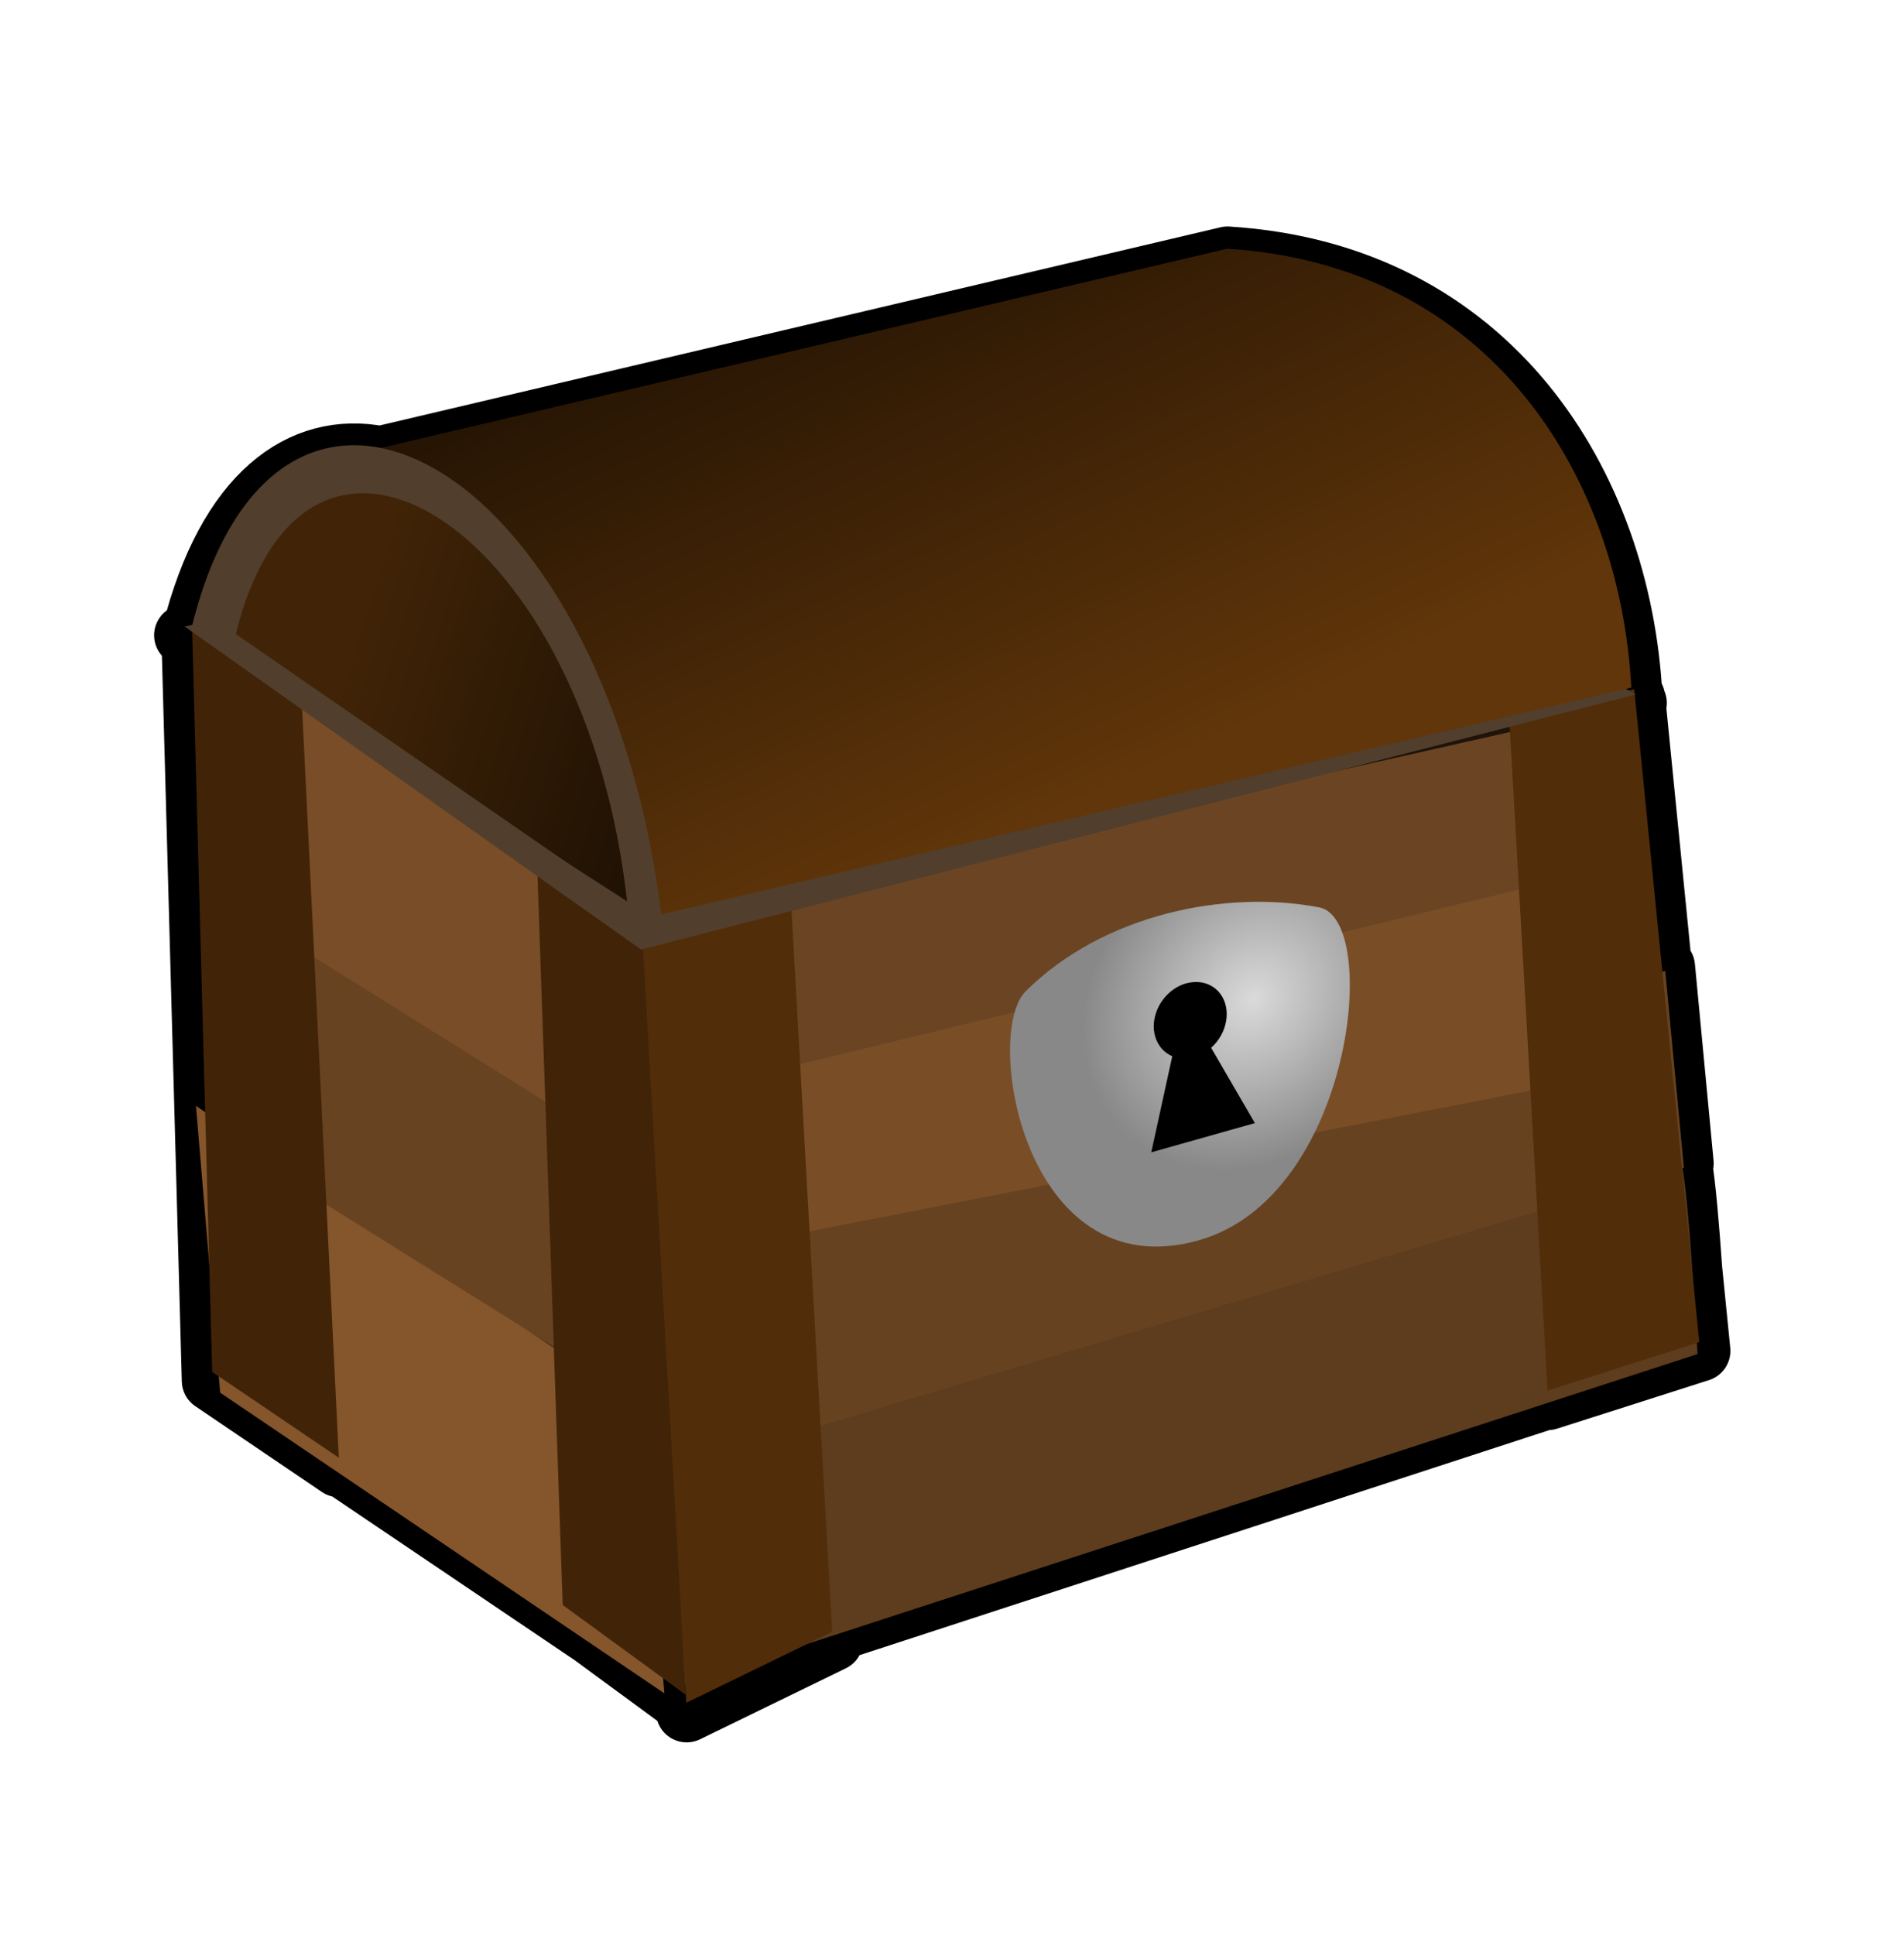 <?xml version="1.0" encoding="UTF-8" standalone="no"?>
<!-- Created with Inkscape (http://www.inkscape.org/) -->

<svg
   xmlns:dc="http://purl.org/dc/elements/1.1/"
   xmlns:cc="http://creativecommons.org/ns#"
   xmlns:rdf="http://www.w3.org/1999/02/22-rdf-syntax-ns#"
   xmlns:svg="http://www.w3.org/2000/svg"
   xmlns="http://www.w3.org/2000/svg"
   xmlns:xlink="http://www.w3.org/1999/xlink"
   xmlns:sodipodi="http://sodipodi.sourceforge.net/DTD/sodipodi-0.dtd"
   xmlns:inkscape="http://www.inkscape.org/namespaces/inkscape"
   width="197.67"
   height="200.84"
   id="svg5992"
   sodipodi:version="0.32"
   inkscape:version="0.47 r22583"
   version="1.0"
   sodipodi:docname="chest-closed.svg"
   inkscape:output_extension="org.inkscape.output.svg.inkscape"
   inkscape:export-filename="chest-closed.png"
   inkscape:export-xdpi="181.93587"
   inkscape:export-ydpi="181.93587">
  <defs
     id="defs5994">
    <inkscape:perspective
       sodipodi:type="inkscape:persp3d"
       inkscape:vp_x="0 : 78.665421 : 1"
       inkscape:vp_y="0 : 1000 : 0"
       inkscape:vp_z="163.64795 : 78.665421 : 1"
       inkscape:persp3d-origin="81.823975 : 52.443614 : 1"
       id="perspective17031" />
    <radialGradient
       inkscape:collect="always"
       xlink:href="#linearGradient10523"
       id="radialGradient5984"
       gradientUnits="userSpaceOnUse"
       gradientTransform="matrix(0.2,0.033,0,0.188,1658.365,173.483)"
       cx="2442.684"
       cy="423.846"
       fx="2442.684"
       fy="423.846"
       r="82.646" />
    <linearGradient
       inkscape:collect="always"
       xlink:href="#linearGradient10506"
       id="linearGradient5982"
       gradientUnits="userSpaceOnUse"
       gradientTransform="matrix(-0.993,0.149,0.025,1.004,4410.059,-275.649)"
       x1="2152.93"
       y1="203.935"
       x2="2190.992"
       y2="272.808" />
    <linearGradient
       inkscape:collect="always"
       xlink:href="#linearGradient10480"
       id="linearGradient5980"
       gradientUnits="userSpaceOnUse"
       gradientTransform="matrix(-0.993,0.149,0.025,1.004,4407.911,-275.327)"
       x1="2192.524"
       y1="178.977"
       x2="2246.727"
       y2="251.959" />
    <linearGradient
       id="linearGradient10506">
      <stop
         style="stop-color:#412407;stop-opacity:1;"
         offset="0"
         id="stop10508" />
      <stop
         style="stop-color:black;stop-opacity:1;"
         offset="1"
         id="stop10510" />
    </linearGradient>
    <linearGradient
       inkscape:collect="always"
       xlink:href="#linearGradient10506"
       id="linearGradient5990"
       gradientUnits="userSpaceOnUse"
       gradientTransform="matrix(0.005,0.593,-0.374,0.189,1449.62,49.776)"
       x1="2152.93"
       y1="203.935"
       x2="2190.992"
       y2="272.808" />
    <linearGradient
       id="linearGradient10480">
      <stop
         style="stop-color:#61360a;stop-opacity:1;"
         offset="0"
         id="stop10482" />
      <stop
         style="stop-color:#050200;stop-opacity:1;"
         offset="1"
         id="stop10484" />
    </linearGradient>
    <linearGradient
       inkscape:collect="always"
       xlink:href="#linearGradient10480"
       id="linearGradient5988"
       gradientUnits="userSpaceOnUse"
       gradientTransform="matrix(-0.592,0.127,-0.199,-0.572,2733.26,1176.607)"
       x1="2295.049"
       y1="139.491"
       x2="2243.828"
       y2="219.299" />
    <linearGradient
       id="linearGradient10523">
      <stop
         style="stop-color:#dadada;stop-opacity:1;"
         offset="0"
         id="stop10525" />
      <stop
         style="stop-color:#888;stop-opacity:1;"
         offset="1"
         id="stop10527" />
    </linearGradient>
    <radialGradient
       inkscape:collect="always"
       xlink:href="#linearGradient10523"
       id="radialGradient5986"
       gradientUnits="userSpaceOnUse"
       gradientTransform="matrix(0.12,0.02,0,0.114,1046.232,1303.529)"
       cx="2442.684"
       cy="423.846"
       fx="2442.684"
       fy="423.846"
       r="82.646" />
    <radialGradient
       inkscape:collect="always"
       xlink:href="#linearGradient10523"
       id="radialGradient2426"
       gradientUnits="userSpaceOnUse"
       gradientTransform="matrix(0.12,0.02,0,0.114,1046.232,1303.529)"
       cx="2442.684"
       cy="423.846"
       fx="2442.684"
       fy="423.846"
       r="82.646" />
    <linearGradient
       inkscape:collect="always"
       xlink:href="#linearGradient10480"
       id="linearGradient2428"
       gradientUnits="userSpaceOnUse"
       gradientTransform="matrix(-0.592,0.127,-0.199,-0.572,2733.26,1176.607)"
       x1="2295.049"
       y1="139.491"
       x2="2243.828"
       y2="219.299" />
    <linearGradient
       inkscape:collect="always"
       xlink:href="#linearGradient10506"
       id="linearGradient2430"
       gradientUnits="userSpaceOnUse"
       gradientTransform="matrix(0.005,0.593,-0.374,0.189,1449.62,49.776)"
       x1="2152.93"
       y1="203.935"
       x2="2190.992"
       y2="272.808" />
  </defs>
  <sodipodi:namedview
     id="base"
     pagecolor="#ffffff"
     bordercolor="#666666"
     borderopacity="1.0"
     inkscape:pageopacity="0.0"
     inkscape:pageshadow="2"
     inkscape:zoom="0.64185189"
     inkscape:cx="210.82473"
     inkscape:cy="83.944069"
     inkscape:document-units="px"
     inkscape:current-layer="layer1"
     inkscape:window-width="1272"
     inkscape:window-height="725"
     inkscape:window-x="0"
     inkscape:window-y="39"
     showgrid="false"
     inkscape:window-maximized="0" />
  <g
     inkscape:label="Calque 1"
     inkscape:groupmode="layer"
     id="layer1"
     transform="translate(-244.244,-144.914)">
    <g
       id="g2402"
       transform="translate(16,-20)">
      <path
         sodipodi:nodetypes="ccccccccccccccccccccccccccccccc"
         id="path5842"
         d="m 355.676,191.61 -87.928,20.716 c -8.224,-1.623 -15.874,3.855 -19.521,18.325 l -0.797,0.199 0.768,0.541 2.106,76.83 13.146,8.907 0,-0.256 26.265,17.728 9.732,7.142 -0.142,-2.476 0.029,0 0.199,3.301 15.138,-7.37 -0.057,-0.911 74.326,-24.244 0,0.114 15.764,-5.037 -0.854,-8.537 c -0.297,-4.272 -0.676,-8.804 -1.053,-10.87 l 0.171,-0.057 -1.935,-20.403 -0.313,0.085 -2.732,-27.431 0.114,-0.029 -0.114,-0.057 -0.057,-0.484 -0.541,0.142 -0.313,-0.171 0.569,-0.142 c -1.16,-21.851 -14.601,-43.854 -41.972,-45.557 z"
         style="fill:#492f17;fill-opacity:1;fill-rule:evenodd;stroke:#000000;stroke-width:6.374;stroke-linecap:round;stroke-linejoin:round;stroke-miterlimit:4;stroke-opacity:1;stroke-dasharray:none" />
      <g
         transform="matrix(-1.81,0.198,0.198,1.81,2505.21,-2531.843)"
         id="g10723">
        <g
           id="g10627"
           transform="matrix(-0.599,0.09,0.015,0.606,2706.852,1032.483)">
          <path
             sodipodi:nodetypes="ccccc"
             id="path10629"
             d="m 2193.804,238.644 87.622,-23.149 0,44.194 -49.359,20.662 -38.263,-41.707 z"
             style="fill:#492f17;fill-opacity:1;fill-rule:evenodd;stroke:none" />
          <rect
             style="fill:#85552b;fill-opacity:1;fill-rule:evenodd;stroke:none;stroke-width:1.038;marker:none;visibility:visible;display:inline;overflow:visible"
             id="rect10631"
             width="47.819"
             height="27.07"
             x="2643.605"
             y="-1198.724"
             inkscape:transform-center-y="15.964748"
             inkscape:transform-center-x="-3.2311253"
             transform="matrix(0.828,0.56,0,1,0,0)" />
          <rect
             style="fill:#684322;fill-opacity:1;fill-rule:evenodd;stroke:none;stroke-width:0.98;marker:none;visibility:visible;display:inline;overflow:visible"
             id="rect10633"
             width="46.243"
             height="24.332"
             x="2576.11"
             y="-1093.866"
             inkscape:transform-center-y="14.61411"
             inkscape:transform-center-x="-3.2360271"
             transform="matrix(0.851,0.526,0,1,0,0)" />
          <rect
             transform="matrix(0.851,0.526,0,1,0,0)"
             inkscape:transform-center-x="-3.235976"
             inkscape:transform-center-y="14.614086"
             y="-1117.348"
             x="2578.096"
             height="23.926"
             width="45.677"
             id="rect10635"
             style="fill:#784d27;fill-opacity:1;fill-rule:evenodd;stroke:none;stroke-width:0.98;marker:none;visibility:visible;display:inline;overflow:visible" />
          <path
             sodipodi:nodetypes="ccscc"
             id="path10637"
             d="m 2230.153,334.684 98.718,-35.202 c 0,0 0.574,-18.558 -0.191,-18.558 -0.765,0 -99.292,33.48 -99.292,33.48 l 0.765,20.279 z"
             style="fill:#5e3c1e;fill-opacity:1;fill-rule:evenodd;stroke:none" />
          <path
             sodipodi:nodetypes="ccccc"
             id="path10639"
             d="m 2230.345,314.596 98.718,-32.715 -0.191,-18.558 -98.718,30.228 0.191,21.045 z"
             style="fill:#674221;fill-opacity:1;fill-rule:evenodd;stroke:none" />
          <path
             id="path10641"
             d="m 2280.66,216.261 0,51.464 44.576,-27.932 -44.576,-23.532 z"
             style="fill:#1f130a;fill-opacity:1;fill-rule:evenodd;stroke:none"
             sodipodi:nodetypes="cccc" />
          <path
             sodipodi:nodetypes="ccccc"
             id="path10643"
             d="m 2230.153,294.891 0.957,-16.262 96.04,-27.932 -1.339,22.001 -95.657,22.192 z"
             style="fill:#794e27;fill-opacity:1;fill-rule:evenodd;stroke:none" />
          <path
             sodipodi:nodetypes="ccccc"
             id="path10645"
             d="m 2231.493,279.586 0.191,-16.262 96.04,-25.062 -0.574,14.731 -95.657,26.593 z"
             style="fill:#6b4523;fill-opacity:1;fill-rule:evenodd;stroke:none" />
        </g>
        <path
           style="fill:#412407;fill-opacity:1;fill-rule:evenodd;stroke:none"
           d="m 1397.18,1373.083 -5.735,5.279 2.561,42.654 6.646,-5.648 -3.472,-42.285 z"
           id="path10647"
           sodipodi:nodetypes="ccccc" />
        <path
           style="fill:#412407;fill-opacity:1;fill-rule:evenodd;stroke:none"
           d="m 1379.116,1388.991 -5.735,5.279 2.438,42.324 6.411,-5.846 -3.114,-41.757 z"
           id="path10649"
           sodipodi:nodetypes="ccccc" />
        <path
           style="fill:#512d09;fill-opacity:1;fill-rule:evenodd;stroke:none"
           d="m 1373.604,1394.004 -8.664,-1.494 2.185,41.431 8.705,3.116 -2.226,-43.053 z"
           id="path10651" />
        <path
           style="fill:#512d09;fill-opacity:1;fill-rule:evenodd;stroke:none"
           d="m 1323.091,1386.505 -7.272,-1.005 0.359,37.401 8.902,1.807 -1.99,-38.203 z"
           id="path10653"
           sodipodi:nodetypes="ccccc" />
        <path
           style="fill:url(#radialGradient2426);fill-opacity:1;fill-rule:evenodd;stroke:none"
           d="m 1335.023,1395.913 c 5.153,-1.592 12.276,-0.975 17.169,2.939 2.667,2.133 1.938,16.824 -8.215,15.187 -9.062,-1.461 -12.389,-17.065 -8.954,-18.127 z"
           id="path10675"
           sodipodi:nodetypes="csss" />
        <path
           style="fill:#000000;fill-opacity:1;fill-rule:evenodd;stroke:none;stroke-width:1px;marker:none;visibility:visible;display:inline;overflow:visible"
           d="m 1342.989,1399.386 c -0.751,-0.11 -1.469,0.186 -1.838,0.838 l 0,0 c -0.527,0.936 -0.135,2.256 0.871,2.973 l -2.011,4.538 6.053,1.014 -1.786,-5.317 c 0.261,-0.145 0.482,-0.358 0.64,-0.637 0.537,-0.949 0.131,-2.296 -0.908,-3.007 -0.325,-0.222 -0.675,-0.355 -1.016,-0.405 z"
           id="path10677" />
        <path
           style="fill:#523e2c;fill-opacity:1;fill-rule:evenodd;stroke:none"
           d="m 1342.668,1366.295 54.919,6.671 -23.861,21.129 -57.965,-8.286 26.907,-19.515 z m 1.643,1.844 -23.298,15.82 52.294,7.653 19.009,-17.515 -48.005,-5.958 z"
           id="path10659" />
        <path
           style="fill:url(#linearGradient2428);fill-opacity:1;fill-rule:evenodd;stroke:none;stroke-width:1px;marker:none;visibility:visible;display:inline;overflow:visible"
           d="m 1387.643,1364.338 -51.484,-6.319 c -14.838,2.567 -20.858,15.377 -20.184,27.373 l 57.263,6.944 14.405,-27.999 z"
           id="path10655"
           sodipodi:nodetypes="ccccc" />
        <path
           style="fill:url(#linearGradient2430);fill-opacity:1;fill-rule:evenodd;stroke:none;stroke-width:1px;marker:none;visibility:visible;display:inline;overflow:visible"
           d="m 1373.211,1392.094 22.515,-18.241 c -1.47,-14.095 -21.612,-16.369 -22.515,18.241 z"
           id="path10661"
           sodipodi:nodetypes="ccc" />
        <path
           style="fill:#523e2c;fill-opacity:1;fill-rule:evenodd;stroke:none;stroke-width:1px;marker:none;visibility:visible;display:inline;overflow:visible"
           d="m 1397.201,1373.056 c -7.158,-19.579 -24.93,-6.327 -24.846,20.198 l 24.846,-20.198 z m -2.462,0.651 -20.517,17.742 c -0.069,-21.457 14.727,-33.58 20.517,-17.742 z"
           id="path10665"
           sodipodi:nodetypes="cccccc" />
      </g>
    </g>
  </g>
</svg>
